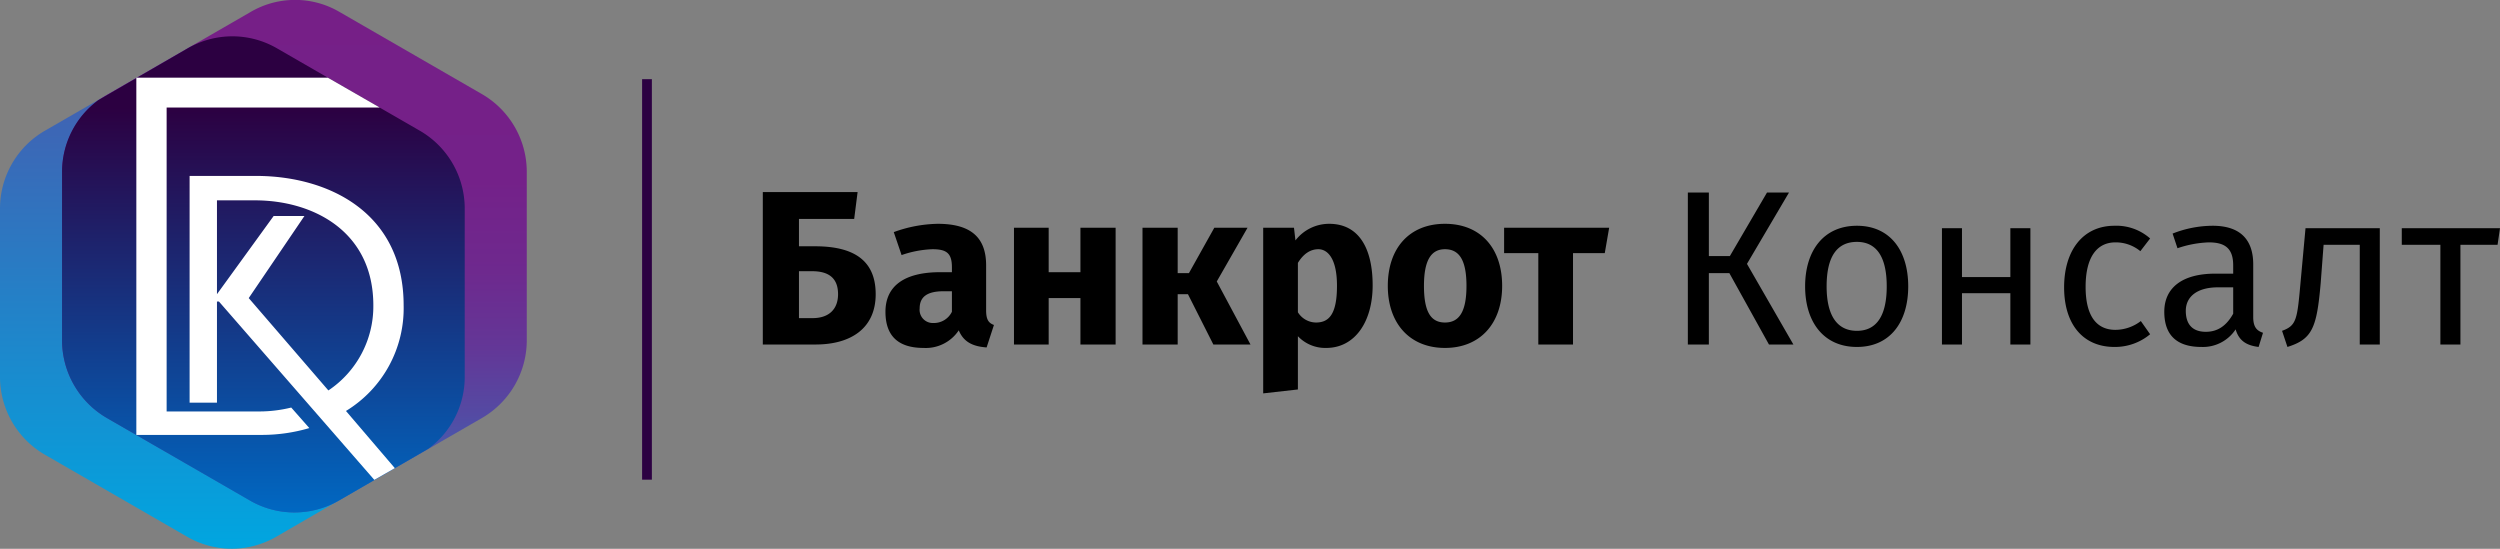 <svg xmlns="http://www.w3.org/2000/svg" xmlns:xlink="http://www.w3.org/1999/xlink" viewBox="0 0 511.6 112.3">
  <rect x="0" y="0" width="511.6" height="112.3" fill="#808080" stroke="none"/>
  <defs>
    <style>
      .a {
        fill: url(#a);
      }

      .b {
        fill: url(#b);
      }

      .c {
        fill: url(#c);
      }

      .d {
        fill: #fff;
      }

      .e {
        fill: #2c0142;
      }
    </style>
    <linearGradient id="a" x1="47.54" y1="7.44" x2="47.54" y2="112.28" gradientUnits="userSpaceOnUse">
      <stop offset="0.15" stop-color="#3f64b4"/>
      <stop offset="1" stop-color="#00a6e0"/>
    </linearGradient>
    <linearGradient id="b" x1="60.25" x2="60.25" y2="104.87" gradientUnits="userSpaceOnUse">
      <stop offset="0" stop-color="#761f87"/>
      <stop offset="0.35" stop-color="#742189"/>
      <stop offset="0.53" stop-color="#6e298e"/>
      <stop offset="0.68" stop-color="#633797"/>
      <stop offset="0.81" stop-color="#544aa3"/>
      <stop offset="0.92" stop-color="#4063b3"/>
      <stop offset="0.93" stop-color="#3f64b4"/>
    </linearGradient>
    <linearGradient id="c" x1="53.89" y1="7.44" x2="53.89" y2="104.87" gradientUnits="userSpaceOnUse">
      <stop offset="0.15" stop-color="#2c0041"/>
      <stop offset="1" stop-color="#0068c2"/>
    </linearGradient>
  </defs>
  <title>logo-sm</title>
  <g>
    <g>
      <path class="a" d="M9.1,26.8,38.4,9.9a18.2,18.2,0,0,1,18.3,0L86,26.8a18.4,18.4,0,0,1,9.1,15.8V77.2a17.8,17.8,0,0,1-9.2,15.6l-29.3,17a18.2,18.2,0,0,1-18.2.1L9.1,93A18.4,18.4,0,0,1,0,77.2V42.6A18.4,18.4,0,0,1,9.1,26.8Z"/>
      <path class="b" d="M21.9,19.4,51.2,2.5a18,18,0,0,1,18.2-.1L98.7,19.3a18.4,18.4,0,0,1,9.1,15.8V69.7a18.4,18.4,0,0,1-9.1,15.8L69.4,102.4a18.2,18.2,0,0,1-18.3,0L21.8,85.5a18.4,18.4,0,0,1-9.1-15.8V35.1A18.3,18.3,0,0,1,21.9,19.4Z"/>
      <path class="c" d="M86,26.8,56.7,9.9a18.2,18.2,0,0,0-18.3,0L20.1,20.5a18.2,18.2,0,0,0-7.4,14.6V69.7a18.4,18.4,0,0,0,9.1,15.8l29.3,16.9a18.2,18.2,0,0,0,18.3,0L87.7,91.8a18.2,18.2,0,0,0,7.4-14.6V42.6A18.4,18.4,0,0,0,86,26.8Z"/>
      <g>
        <path class="d" d="M82.6,62.5C82.6,43.4,67.1,36,52.4,36H38.8V82.4h5.6V61.7h.4L76.6,98.2l4.2-2.4-10-11.7A24.6,24.6,0,0,0,82.6,62.5ZM50.9,61,62.3,44.2H56l-11.6,16V41h7.8c11.7,0,24.2,6.2,24.2,21.5a20.7,20.7,0,0,1-9.2,17.4L50.9,61Z"/>
        <path class="d" d="M53.2,84.2H34.1V22H77.7L67.1,15.9H27.9V89H53.7a34.3,34.3,0,0,0,9.6-1.4l-3.7-4.2A27.4,27.4,0,0,1,53.2,84.2Z"/>
      </g>
      <rect class="e" x="131.4" y="16.2" width="2" height="81.96"/>
    </g>
    <path d="M166.8,50.4h-3.3V44.8h11.3l.7-5.5H156.1V70.5h10.8c7.2,0,12.3-3.3,12.3-10.3S174.6,50.4,166.8,50.4Zm-.5,14.7h-2.8V55.5h2.7c3.6,0,5.3,1.6,5.3,4.7S169.6,65.1,166.3,65.1Zm35.5-1.6V54.3c0-5.6-3-8.5-9.9-8.5a27.4,27.4,0,0,0-9,1.7l1.6,4.7a21.4,21.4,0,0,1,6.3-1.2c2.9,0,4,.8,4,3.7v1h-2.4c-7.3,0-11.2,2.8-11.2,8.1s3,7.4,7.8,7.4a8.1,8.1,0,0,0,7.2-3.6c1,2.4,2.9,3.3,5.7,3.5l1.5-4.6C202.3,66.1,201.8,65.4,201.8,63.5ZM191,66.1a2.7,2.7,0,0,1-2.8-3c0-2.4,1.6-3.5,4.9-3.5h1.7v4.2A4.1,4.1,0,0,1,191,66.1Zm30.1,4.4h7.2V46.6h-7.2v9.1h-6.5V46.6h-7.1V70.5h7.1V61h6.5Zm34.2-23.9h-6.8l-5.2,9.3H241V46.6h-7.2V70.5H241V60.2h2.1l5.2,10.3h7.6L249,57.6Zm16.7-.8a8.7,8.7,0,0,0-6.9,3.4l-.3-2.6h-6.3V80.5l7.1-.8V68.8a7.7,7.7,0,0,0,5.8,2.4c5.9,0,9.5-5.4,9.5-12.8S278.2,45.8,272,45.8ZM269.3,66a4.4,4.4,0,0,1-3.7-2.1V53.8c1.1-1.8,2.5-2.8,4.2-2.8s3.8,1.6,3.8,7.5S271.9,66,269.3,66Zm26.4-20.2c-7.3,0-11.7,5-11.7,12.7s4.5,12.7,11.7,12.7,11.7-5,11.7-12.7S303,45.8,295.7,45.8Zm0,5.2c2.9,0,4.4,2.2,4.4,7.5s-1.5,7.5-4.4,7.5-4.3-2.2-4.3-7.5S292.9,51,295.7,51Zm33.6-4.4H307.8v5.2h7V70.5h7.1V51.8h6.5Zm36.8-7.2h-4.5l-7.6,13h-4.3v-13h-4.3V70.5h4.3V55.9h4.2L362,70.5h5L357.5,54ZM380,46.2c-6.8,0-10.6,5.1-10.6,12.4S373.2,71,380,71s10.5-5.1,10.5-12.4S386.8,46.2,380,46.2Zm0,3.3c3.9,0,6.1,2.9,6.1,9.1s-2.2,9.1-6.1,9.1-6.2-2.9-6.2-9.1S376,49.5,380,49.5Zm31.4,21h4.1V46.7h-4.1v10h-9.9v-10h-4.1V70.5h4.1V60h9.9Zm21.3-24.3c-6.4,0-10.3,5-10.3,12.6S426.3,71,432.7,71a11.2,11.2,0,0,0,7.3-2.6l-1.9-2.7a8.6,8.6,0,0,1-5.2,1.8c-3.7,0-6.1-2.6-6.1-8.8s2.4-9.1,6.1-9.1a7.9,7.9,0,0,1,5.1,1.8l2-2.6A10.4,10.4,0,0,0,432.7,46.2Zm28.4,18.7V54.1c0-5-2.6-7.9-8.3-7.9a22.5,22.5,0,0,0-8.2,1.6l1,3a22,22,0,0,1,6.4-1.2c3.3,0,5,1.2,5,4.7V56h-3.7c-6.6,0-10.4,2.8-10.4,7.8s2.8,7.2,7.6,7.2a8,8,0,0,0,7-3.6c.7,2.4,2.3,3.3,4.7,3.6l.9-2.9C461.9,67.7,461.1,67,461.1,64.9Zm-9.7,3c-2.7,0-4.1-1.5-4.1-4.3s2.2-4.8,6.6-4.8H457v5.4C455.6,66.7,453.8,67.9,451.4,67.9Zm20.4-21.2-1,10.9c-.7,7.8-.8,9-3.8,10.1l1.1,3.3c5.1-1.6,6-3.9,6.8-13l.6-7.9h7.4V70.5H487V46.7Zm39.8,0H491.5v3.4h7.9V70.5h4.1V50.1h7.6Z"/>
  </g>
</svg>
